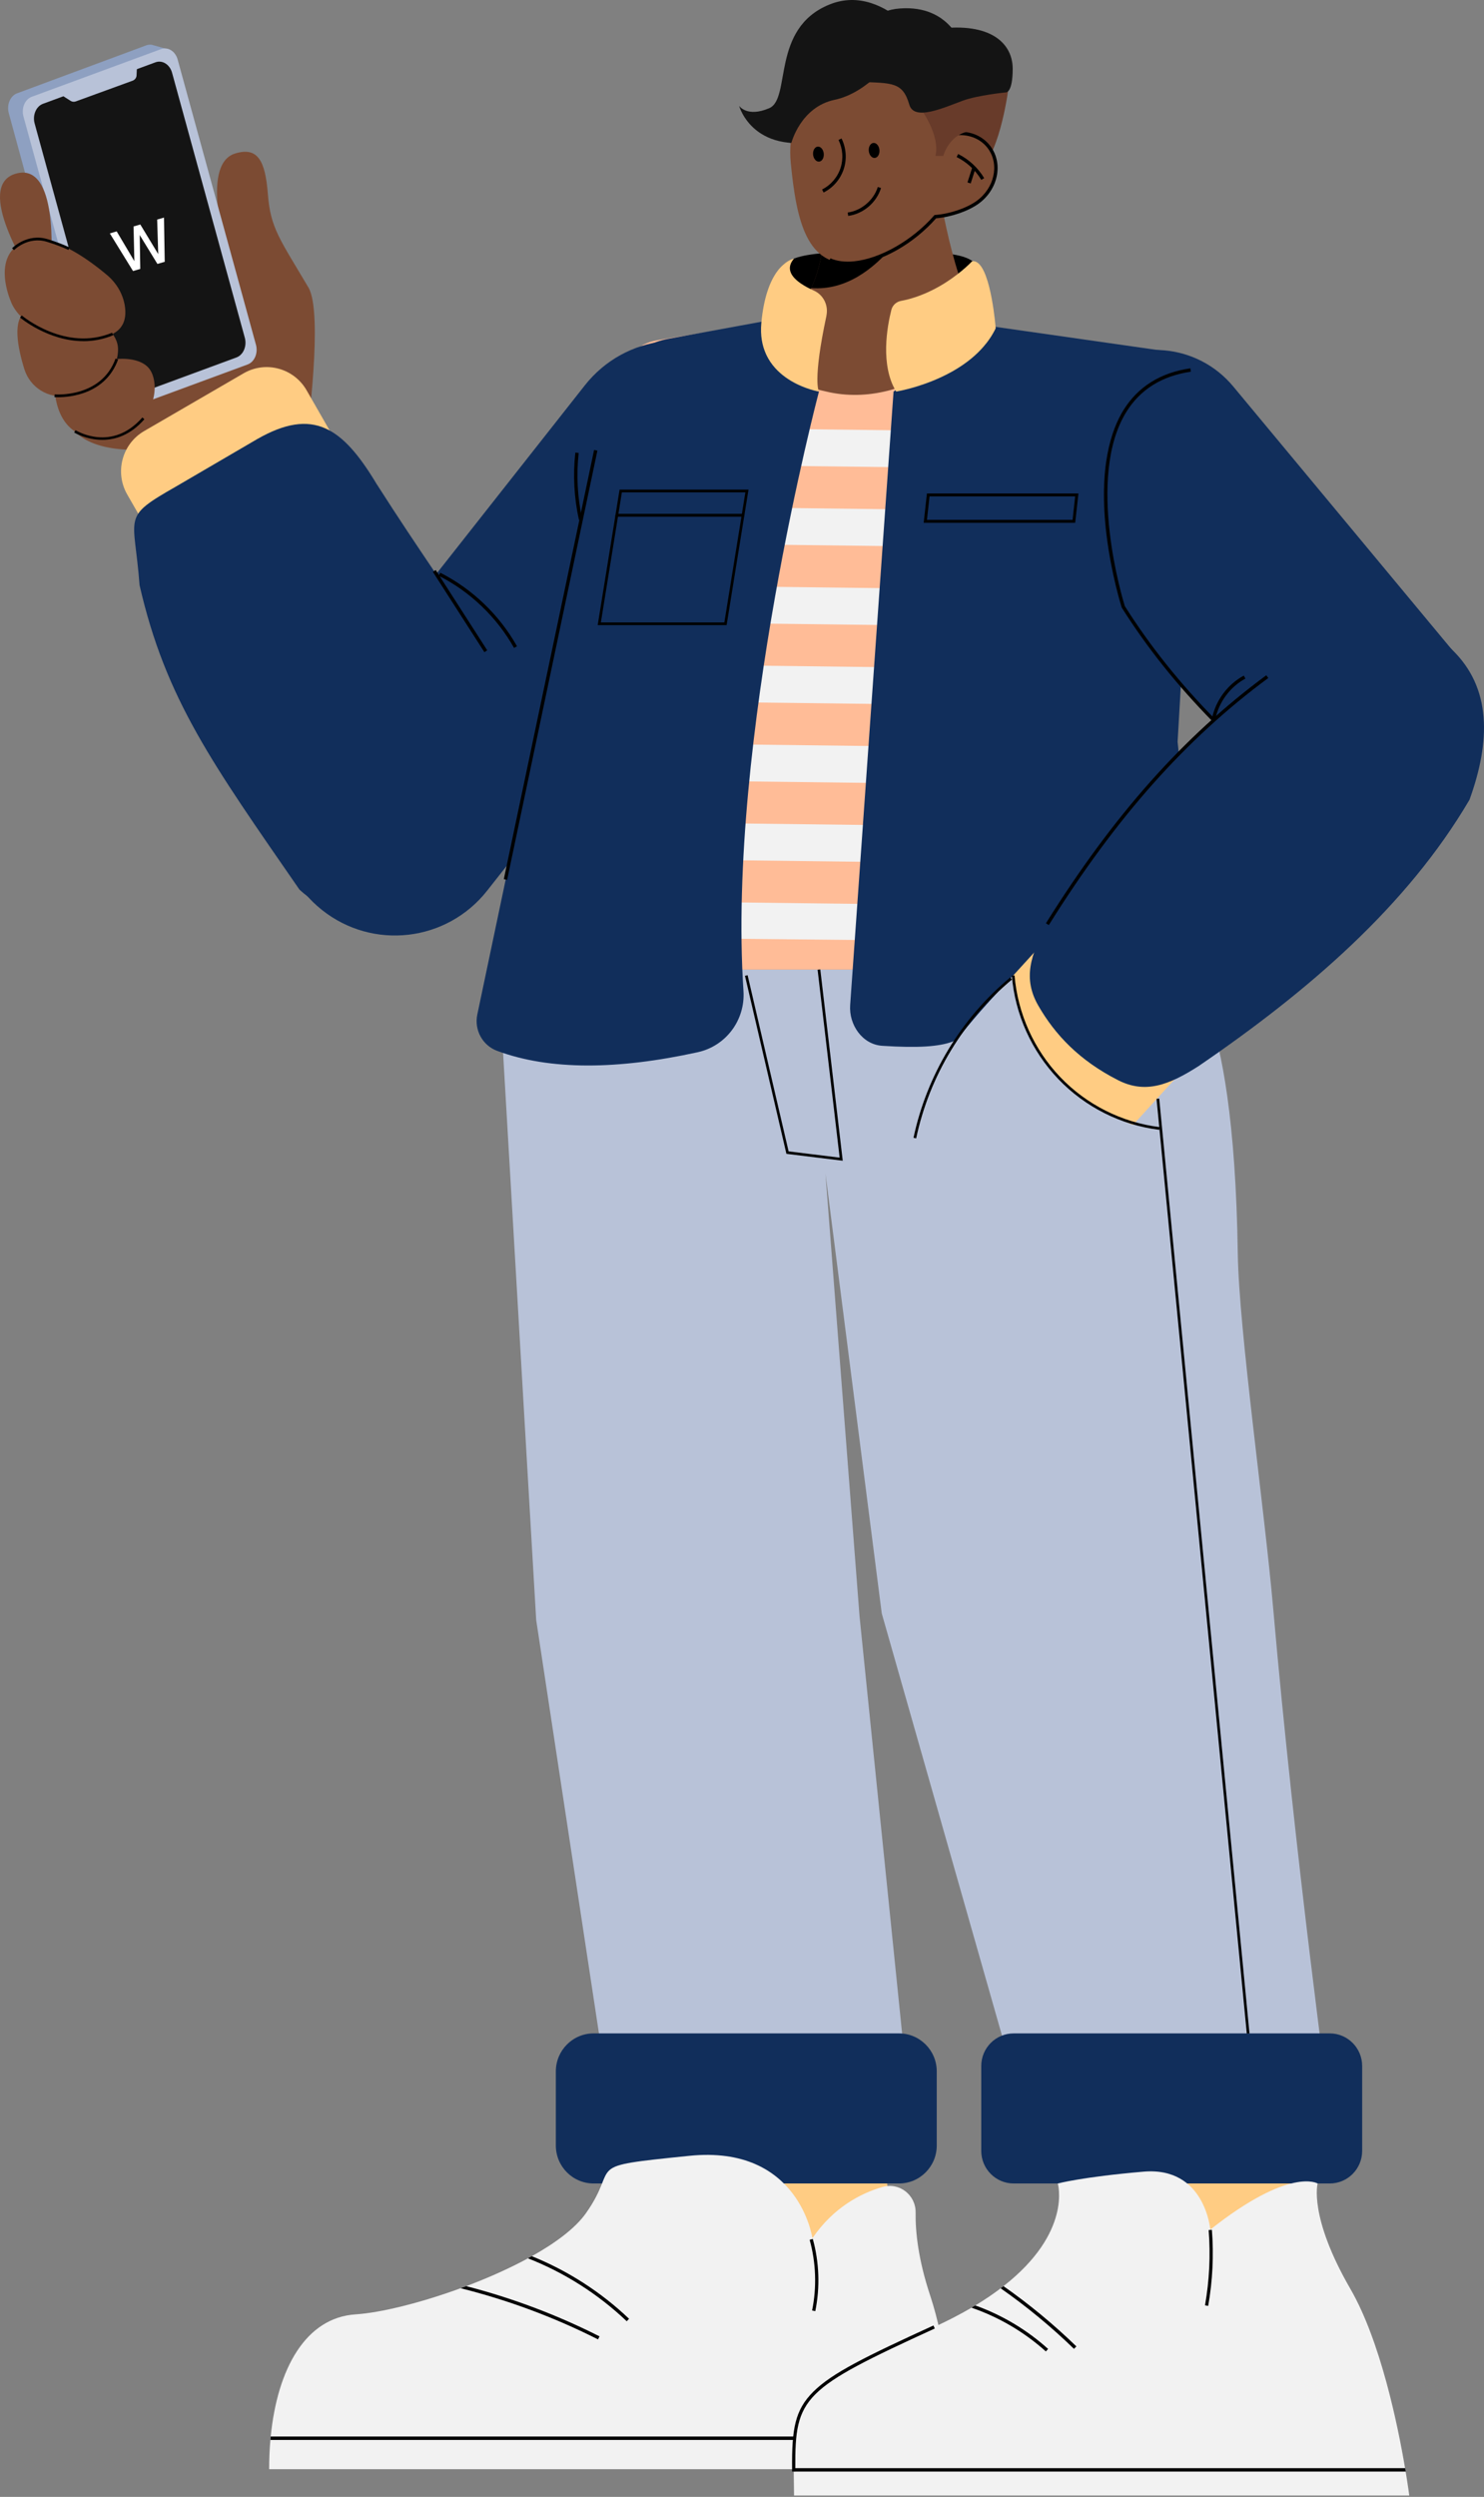 <svg width="415" height="698" viewBox="0 0 415 698" fill="none" xmlns="http://www.w3.org/2000/svg">
<rect x="0" y="0" width="415" height="698" fill="#808080" stroke="none"/>
<g clip-path="url(#clip0_30_90)">
<path d="M139.326 271.046H330.411C330.411 271.046 345.051 275.829 346.15 350.548C346.46 371.682 353.65 422.262 356.036 449.554C362.086 518.769 372.142 592.358 372.142 592.358H286.847L246.582 451.021L230.842 328.088L240.361 451.758L255.734 602.294H172.638L149.944 452.864L139.326 271.046Z" fill="#B8C2D8"/>
<path d="M274.772 79.283C274.772 88.326 265.709 99.524 246.402 99.524C227.096 99.524 216.934 88.326 216.934 79.283C216.934 70.24 228.008 70.453 247.314 70.453C266.621 70.453 274.772 70.24 274.772 79.283Z" fill="black"/>
<path d="M332.658 113.162C329.026 145.287 325.264 178.552 321.625 210.685C324.434 227.649 327.593 254.082 330.411 271.046H139.326C150.514 216.083 161.833 160.441 173.029 105.479C174.12 100.105 178.419 95.993 183.745 95.125L233.04 87.024L276.237 91.439L321.69 98.672C322.325 98.77 322.944 98.918 323.538 99.106C329.515 100.924 333.399 107.002 332.658 113.162Z" fill="#FFBC97"/>
<path d="M331.738 121.279L330.581 131.576L168.119 129.61L170.211 119.322L331.738 121.279Z" fill="#F2F2F2"/>
<path d="M332.568 109.517L172.605 107.575L173.037 105.479C173.721 102.112 175.659 99.229 178.346 97.337L323.546 99.098C328.31 100.58 331.779 104.659 332.577 109.517H332.568Z" fill="#8E8E8D"/>
<path d="M326.755 165.397L325.59 175.685L159.146 173.67L161.246 163.382L326.755 165.397Z" fill="#F2F2F2"/>
<path d="M329.246 143.338L328.082 153.634L163.64 151.635L165.725 141.356L329.246 143.338Z" fill="#F2F2F2"/>
<path d="M323.147 219.827L150.18 217.73L152.273 207.442L321.763 209.506L321.633 210.685L323.147 219.827Z" fill="#F2F2F2"/>
<path d="M324.263 187.447L323.098 197.735L154.667 195.696L156.76 185.416L324.263 187.447Z" fill="#F2F2F2"/>
<path d="M330.419 263.682L141.215 261.79L143.308 251.51L328.766 253.754L330.419 263.682Z" fill="#F2F2F2"/>
<path d="M326.811 241.951L145.702 239.755L147.786 229.476L325.101 231.63L326.811 241.951Z" fill="#F2F2F2"/>
<path d="M229.018 109.468C229.018 109.468 203.254 206.917 207.912 277.025C208.449 285.142 203.026 292.408 195.12 294.144C172.744 299.051 153.796 299.256 139.009 293.76C134.913 292.236 132.576 287.903 133.48 283.611L169.674 111.499C171.473 102.931 178.248 96.305 186.822 94.732L218.774 88.867L229.026 109.476L229.018 109.468ZM249.879 109.468L237.747 280.957C237.356 286.519 241.191 291.998 246.72 292.351C287.214 294.964 257.2 280.244 311.015 258.161C316.731 255.818 336.925 280.367 336.281 274.199L329.319 207.368L334.889 110.803C335.255 104.43 330.704 98.836 324.417 97.943L276.237 91.062L249.879 109.468Z" fill="#112E5B"/>
<path d="M268.917 12.665C268.917 12.665 265.619 1.361 251.711 2.361C237.804 3.36 243.292 17.883 243.292 17.883C243.292 17.883 260.131 22.675 268.917 12.665Z" fill="#141414"/>
<path d="M261.597 16.556C261.597 16.556 248.422 -5.413 231.949 1.263C215.476 7.939 221.331 27.573 215.11 30.243C208.889 32.913 206.69 29.58 206.69 29.58C206.69 29.58 210.721 44.594 232.315 38.59C253.91 32.586 261.605 16.564 261.605 16.564L261.597 16.556Z" fill="#141414"/>
<path d="M231.884 109.648C256.41 114.8 276.18 91.611 276.18 91.611C267.761 86.09 262.639 53.334 262.639 53.334L257.672 53.129L230.793 56.283V56.348C231.086 67.341 229.343 74.844 227.161 79.89C227.064 80.111 226.966 80.332 226.86 80.545C223.554 87.466 217.243 89.776 217.243 89.776C217.243 89.776 206.935 104.414 231.884 109.648ZM19.629 118.666C19.629 118.666 22.927 127.865 44.887 125.293C66.848 122.713 86.985 101.367 78.565 88.859C70.146 76.343 38.666 52.793 29.148 56.103C19.629 59.412 19.629 118.674 19.629 118.674V118.666Z" fill="#7C4B33"/>
<path d="M282.092 24.075C282.092 24.075 279.893 42.481 274.039 47.264C268.184 52.048 261.588 26.287 261.588 26.287L282.092 24.075Z" fill="#683B2A"/>
<path d="M226.852 80.537C246.329 82.011 257.867 55.906 257.867 55.906C257.941 54.817 257.867 53.891 257.656 53.121L230.777 56.332C231.07 67.324 229.327 74.827 227.145 79.873C227.047 80.094 226.95 80.316 226.844 80.528L226.852 80.537Z" fill="black"/>
<path d="M276.734 41.35C274.821 38.664 271.718 37.279 268.445 37.296C265.742 23.297 255.775 15.434 243.577 16.646C230.37 17.948 219.564 29.383 221.144 45.61C222.732 61.836 225.647 74.836 238.854 73.525C246.248 72.796 255.303 67.734 261.564 60.575C265.823 60.247 270.538 58.617 273.363 56.578C278.558 52.834 280.073 46.019 276.742 41.35H276.734Z" fill="#7C4B33"/>
<path d="M274.421 50.287C272.809 47.567 270.358 45.298 267.524 43.906L267.94 43.054C270.936 44.529 273.526 46.928 275.227 49.804L274.413 50.287H274.421Z" fill="black"/>
<path d="M272.378 46.847L271.001 51.139Z" fill="white"/>
<path d="M271.927 46.701L270.553 50.989L271.452 51.28L272.826 46.993L271.927 46.701Z" fill="black"/>
<path d="M244.649 44.15C245.473 44.068 246.049 43.064 245.936 41.907C245.822 40.75 245.063 39.878 244.24 39.96C243.416 40.041 242.84 41.045 242.953 42.202C243.067 43.359 243.826 44.231 244.649 44.15Z" fill="black"/>
<path d="M229.077 45.18C229.9 45.098 230.476 44.094 230.363 42.937C230.25 41.78 229.49 40.908 228.667 40.99C227.843 41.071 227.268 42.075 227.381 43.232C227.494 44.389 228.253 45.261 229.077 45.18Z" fill="black"/>
<path d="M230.321 53.817L229.897 52.965C232.316 51.753 234.189 49.582 235.044 47.002C235.899 44.422 235.695 41.555 234.482 39.131L235.329 38.705C236.648 41.359 236.876 44.488 235.939 47.305C235.003 50.123 232.959 52.49 230.313 53.817H230.321ZM237.193 60.346L237.071 59.404C240.874 58.888 244.334 55.955 245.474 52.277L246.378 52.564C245.108 56.651 241.419 59.78 237.201 60.354L237.193 60.346Z" fill="black"/>
<path d="M237.095 74.09C235.157 74.09 233.399 73.754 231.852 73.091L232.218 72.215C234.091 73.017 236.306 73.296 238.805 73.05C246.15 72.321 255.148 67.185 261.206 60.255L261.336 60.108L261.532 60.092C265.636 59.78 270.277 58.208 273.086 56.184C278.061 52.605 279.527 46.069 276.359 41.621C274.609 39.172 271.751 37.763 268.51 37.763C268.494 37.763 268.477 37.763 268.453 37.763H268.062L267.989 37.378C265.383 23.862 255.824 15.901 243.626 17.105L243.536 16.163C256.133 14.918 266.026 23.011 268.844 36.821C272.256 36.911 275.26 38.451 277.125 41.072C280.602 45.946 279.03 53.08 273.632 56.963C270.741 59.043 266.002 60.673 261.784 61.025C255.49 68.16 246.525 73.238 238.895 73.992C238.276 74.049 237.674 74.082 237.095 74.082V74.09Z" fill="black"/>
<path d="M257.2 29.965C257.2 29.965 263.054 37.697 261.589 43.587H263.787C263.787 43.587 265.619 36.591 272.573 36.591C279.527 36.591 271.107 24.075 271.107 24.075L257.2 29.965Z" fill="#683B2A"/>
<path d="M281.367 25.82C281.367 25.82 273.461 26.598 269.283 28.13C263.795 30.145 255.628 33.929 254.276 29.236C252.444 22.896 249.521 23.232 240.369 22.896C240.369 22.896 249.887 9.217 263.795 7.89C277.703 6.555 283.199 12.55 283.199 19.226C283.199 25.902 281.367 25.82 281.367 25.82Z" fill="#141414"/>
<path d="M249.88 15.982C249.88 15.982 242.926 25.902 233.407 27.901C223.888 29.899 221.323 39.909 221.323 39.909C217.577 40.81 213.351 13.935 249.88 15.982Z" fill="#141414"/>
<path d="M278.436 91.799C277.5 93.724 276.319 95.453 274.959 97.001C274.715 97.287 274.462 97.558 274.202 97.828C271.938 100.22 269.267 102.145 266.572 103.693C266.312 103.84 266.051 103.988 265.79 104.127C262.59 105.872 259.374 107.1 256.736 107.928C256.467 108.01 256.198 108.092 255.938 108.173C252.778 109.115 250.612 109.459 250.612 109.459C246.11 102.104 248.096 91.267 249.261 86.647C249.587 85.345 250.645 84.362 251.964 84.116C252.681 83.977 253.381 83.821 254.065 83.641C254.334 83.567 254.602 83.494 254.863 83.42C258.299 82.412 261.361 80.897 263.901 79.333C264.162 79.169 264.431 79.005 264.683 78.841C269.178 75.933 271.857 73.025 271.857 73.025C272.011 73.001 272.174 73.001 272.321 73.017C272.614 73.042 272.891 73.14 273.16 73.296C277.231 75.663 278.444 91.799 278.444 91.799H278.436ZM231.119 88.245C227.162 106.674 229.018 109.468 229.018 109.468C229.018 109.468 225.215 108.829 221.299 106.527L220.533 106.052C218.424 104.692 216.34 102.816 214.874 100.277C214.646 99.868 214.426 99.45 214.223 99.008C213.148 96.649 212.586 93.79 212.904 90.325C213.571 82.961 215.404 78.587 217.252 75.999C217.578 75.54 217.903 75.139 218.229 74.787C220.257 72.567 222.048 72.296 222.048 72.296C219.613 75.073 221.356 77.49 224.051 79.308C224.295 79.48 224.548 79.636 224.808 79.791C225.712 80.34 226.681 80.823 227.609 81.241C230.28 82.437 231.721 85.378 231.103 88.245H231.119Z" fill="#FFCC83"/>
<path d="M61.36 114.243C61.36 114.243 55.139 106.33 63.925 72.288C63.925 72.288 55.538 46.028 65.757 42.907C71.978 41.006 74.177 44.725 74.909 54.251C75.642 63.786 78.207 66.767 86.26 80.381C90.462 87.483 85.894 121.312 85.894 121.312C85.894 121.312 63.2 129.618 61.368 114.243H61.36Z" fill="#7C4B33"/>
<path d="M67.549 96.206L45.563 15.639C45.498 15.393 45.409 15.163 45.311 14.942L47.623 13.976L42.453 12.518C41.948 12.444 41.427 12.485 40.914 12.673L4.785 26.082C2.855 26.795 1.813 29.285 2.456 31.636L24.441 112.204C24.962 114.104 26.412 115.333 27.975 115.357L31.411 115.333L31.314 114.341L65.228 101.76C67.158 101.047 68.2 98.557 67.557 96.206H67.549Z" fill="#8EA0C1"/>
<path d="M69.242 101.891L33.105 115.21C31.175 115.922 29.09 114.612 28.455 112.285L6.56 32.553C5.925 30.227 6.967 27.761 8.897 27.049L45.034 13.73C46.964 13.017 49.048 14.328 49.683 16.654L71.579 96.386C72.214 98.713 71.172 101.178 69.242 101.891Z" fill="#B8C2D8"/>
<path d="M66.124 99.925L34.676 111.515C32.747 112.228 30.662 110.918 30.027 108.591L9.687 34.519C9.051 32.193 10.094 29.727 12.024 29.015L43.471 17.424C45.4 16.712 47.485 18.022 48.12 20.348L68.46 94.421C69.096 96.747 68.053 99.212 66.124 99.925Z" fill="#141414"/>
<path d="M16.754 26.295L19.759 28.204C20.183 28.474 20.712 28.523 21.192 28.351L37.087 22.56C37.714 22.331 38.153 21.749 38.186 21.094L38.316 18.235L16.762 26.295H16.754Z" fill="#B8C2D8"/>
<path d="M8.66 76.851C8.66 76.851 -7.609 51.933 4.451 48.534C16.51 45.135 14.271 73.132 14.271 73.132L8.669 76.851H8.66Z" fill="#7C4B33"/>
<path d="M2.985 84.141C2.985 84.141 -2.674 71.387 6.877 67.48C14.027 64.564 24.921 72.657 29.962 76.916C32.486 79.054 34.277 81.97 34.864 85.238C35.662 89.653 34.424 94.904 23.879 94.65C5.811 94.216 2.993 84.141 2.993 84.141H2.985Z" fill="#7C4B33"/>
<path d="M18.896 110.639C13.579 111.532 8.416 108.37 6.804 103.185C4.907 97.066 3.4 89.178 7.309 87.04C13.945 83.428 33.203 88.548 33.007 97.812C32.861 104.676 27.039 109.263 18.896 110.631V110.639Z" fill="#7C4B33"/>
<path d="M306.154 317.923C291.586 311.551 282.19 301.598 275.594 289.705C273.852 286.56 274.283 282.644 276.701 279.982L293.842 261.175L332.756 297.02L315.55 315.9C313.164 318.513 309.386 319.332 306.154 317.923Z" fill="#FFCC83"/>
<path d="M404.46 224.151L403.556 224.913C395.21 230.926 377.272 231.663 363.649 221.317C334.295 201.347 315.062 174.841 300.502 145.337C290.471 133.263 292.075 115.3 304.077 105.216L304.981 104.455C316.991 94.371 334.856 95.977 344.888 108.051L408.035 184.031C418.066 196.105 416.462 214.068 404.46 224.151Z" fill="#112E5B"/>
<path d="M405.046 180.648L405.901 181.459C417.269 192.272 416.805 207.368 410.95 223.562C393.525 253.222 365.945 277.017 335.182 298.027C326.755 303.425 320.208 305.8 312.66 301.959C301.838 296.454 295.006 289.23 290.332 281.072C286.106 273.7 287.955 266.991 293.003 258.243C311.186 228.157 334.311 201.97 365.001 181.746C379.47 173.498 393.687 169.828 405.046 180.64V180.648Z" fill="#112E5B"/>
<path d="M369.951 639.105H298.573L295.275 595.299H366.654L369.951 639.105Z" fill="#FFCC83"/>
<path d="M250.246 639.105H178.867L175.569 595.299H246.956L250.246 639.105Z" fill="#FFCC83"/>
<path d="M209.771 102.361L209.764 102.356C195.522 91.001 174.826 93.409 163.538 107.736L84.657 207.852C73.369 222.178 75.763 242.997 90.005 254.352L90.012 254.358C104.254 265.713 124.95 263.304 136.237 248.977L215.119 148.861C226.407 134.535 224.012 113.716 209.771 102.361Z" fill="#112E5B"/>
<path d="M40.301 120.51L68.124 104.358C74.287 100.779 82.184 102.909 85.742 109.11L96.125 127.208L45.96 156.331L35.577 138.233C32.02 132.032 34.138 124.088 40.301 120.51Z" fill="#FFCC83"/>
<path d="M125.419 256.695L125.516 256.736C109.964 265.615 90.283 254.811 83.728 248.667C59.528 213.634 46.353 195.605 39.025 163.578C37.559 143.707 33.724 144.853 49.276 135.974L71.97 122.721C87.522 113.842 95.763 119.412 105.282 135.237C130.907 175.357 137.6 178.642 146.508 212.831C148.984 230.95 140.971 247.824 125.419 256.695Z" fill="#112E5B"/>
<path d="M15.256 108.083C15.256 108.083 14.939 123.646 29.148 122.246C43.357 120.845 45.343 107.33 41.598 102.89C38.186 98.844 26.851 98.803 15.256 108.083Z" fill="#7C4B33"/>
<path d="M371.865 568.432H283.468C278.463 568.432 274.405 572.514 274.405 577.549V601.27C274.405 606.305 278.463 610.387 283.468 610.387H371.865C376.87 610.387 380.928 606.305 380.928 601.27V577.549C380.928 572.514 376.87 568.432 371.865 568.432Z" fill="#112E5B"/>
<path d="M251.402 568.432H166.002C160.169 568.432 155.441 573.189 155.441 579.056V599.763C155.441 605.631 160.169 610.387 166.002 610.387H251.402C257.235 610.387 261.963 605.631 261.963 599.763V579.056C261.963 573.189 257.235 568.432 251.402 568.432Z" fill="#112E5B"/>
<path d="M266.352 690.259H75.268C75.268 687.457 75.382 684.73 75.618 682.084C75.642 681.764 75.675 681.453 75.707 681.134C77.572 662.138 85.487 647.886 99.435 646.977C106.414 646.526 117.593 643.774 128.822 639.67C129.343 639.482 129.865 639.285 130.386 639.089C136.387 636.828 142.355 634.182 147.648 631.315C148.015 631.119 148.365 630.922 148.723 630.717C155.408 626.982 160.904 622.878 163.852 618.709C173.737 604.743 162.02 605.792 192.775 602.655C223.522 599.517 227.186 625.688 227.186 625.688C233.114 617.03 240.735 613.115 246.818 611.354C251.5 610.002 256.125 613.606 256.052 618.513C255.97 623.829 256.76 631.594 260.131 641.743C264.585 655.143 265.888 671.272 266.246 681.134C266.254 681.461 266.271 681.773 266.279 682.084C266.442 687.089 266.352 690.259 266.352 690.259Z" fill="#F2F2F2"/>
<path d="M167.655 653.128L167.231 653.972C155.001 647.788 142.103 642.988 128.822 639.67C129.343 639.482 129.864 639.285 130.386 639.089C143.267 642.406 155.774 647.116 167.655 653.128ZM175.919 648.213L175.268 648.902C167.296 641.317 157.851 635.312 147.64 631.307C148.006 631.11 148.356 630.914 148.715 630.709C158.763 634.764 168.045 640.719 175.911 648.205L175.919 648.213ZM266.279 682.084H75.618C75.642 681.764 75.675 681.453 75.707 681.134H266.254C266.263 681.461 266.279 681.773 266.287 682.084H266.279ZM227.992 646.076L227.104 645.895C228.432 639.375 228.195 632.544 226.42 626.138L227.3 625.893C229.107 632.446 229.352 639.424 227.992 646.084V646.076Z" fill="black"/>
<path d="M394.111 697.622H222.056C222.023 695.19 221.983 692.97 221.966 690.922C221.966 690.603 221.966 690.283 221.966 689.972C221.844 669.682 224.417 667.373 261.23 650.515C265.122 648.73 268.591 646.919 271.677 645.117C272.036 644.904 272.394 644.691 272.736 644.487C275.382 642.889 277.735 641.292 279.82 639.703C280.089 639.498 280.349 639.302 280.61 639.097C299.908 624.033 295.812 610.395 295.812 610.395C295.812 610.395 302.587 608.552 319.792 607.086C336.998 605.612 338.464 623.28 338.464 623.28C360.791 605.612 368.478 610.395 368.478 610.395C368.478 610.395 365.913 619.594 377.63 639.842C386.058 654.406 390.886 677.923 392.93 689.972C392.987 690.3 393.036 690.611 393.085 690.922C393.777 695.067 394.103 697.622 394.103 697.622H394.111Z" fill="#F2F2F2"/>
<path d="M293.101 656.634L292.474 657.338C286.432 651.908 279.332 647.738 271.678 645.109C272.036 644.896 272.394 644.683 272.736 644.478C280.219 647.157 287.165 651.293 293.093 656.634H293.101ZM300.999 655.938L300.34 656.618C293.98 650.442 287.1 644.773 279.837 639.695C280.105 639.49 280.366 639.293 280.626 639.089C287.849 644.143 294.672 649.794 301.007 655.93L300.999 655.938ZM393.101 690.922H221.975C221.975 690.603 221.975 690.283 221.975 689.972H392.955C393.012 690.299 393.061 690.611 393.109 690.922H393.101ZM337.878 644.609L336.982 644.446C338.203 637.516 338.553 630.439 338 623.419L338.904 623.345C339.457 630.447 339.107 637.598 337.869 644.601L337.878 644.609Z" fill="black"/>
<path d="M221.51 690.922V689.972C221.437 679.143 222.243 673.786 227.414 668.626C232.649 663.392 242.127 658.747 261.035 650.089L261.409 650.925C224.474 667.839 222.284 670.027 222.406 689.964V690.914L221.502 690.922H221.51Z" fill="black"/>
<path d="M166.139 125.776L140.895 245.764L141.819 245.96L167.063 125.973L166.139 125.776Z" fill="black"/>
<path d="M161.906 145.353C160.538 139.16 160.196 132.821 160.896 126.513L161.833 126.62C161.141 132.821 161.474 139.054 162.826 145.148L161.906 145.353ZM339.05 201.634C329.067 191.453 320.786 181.074 313.726 169.902L313.677 169.795C313.645 169.705 310.795 160.719 309.435 149.506C307.155 130.691 310.762 120.157 314.19 114.628C318.245 108.1 324.532 104.176 332.886 102.964L333.024 103.906C324.955 105.077 318.889 108.853 314.988 115.136C303.572 133.525 314.052 167.838 314.557 169.451C321.576 180.542 329.8 190.855 339.718 200.971L339.042 201.634H339.05Z" fill="black"/>
<path d="M293.296 258.603L292.498 258.095C311.357 227.903 330.94 205.877 354.114 188.774L354.676 189.536C331.599 206.573 312.089 228.517 293.296 258.603Z" fill="black"/>
<path d="M339.856 201.069L338.928 200.88C339.962 195.81 343.292 191.313 347.828 188.864L348.276 189.7C343.984 192.026 340.841 196.277 339.856 201.077V201.069Z" fill="black"/>
<path d="M121.849 159.354L121.055 159.869L135.463 182.316L136.257 181.801L121.849 159.354Z" fill="black"/>
<path d="M143.756 181.132C138.935 172.539 131.46 165.38 122.691 160.957L123.114 160.105C132.047 164.61 139.668 171.909 144.578 180.665L143.756 181.132ZM300.673 146.147H258.307L259.219 137.948H301.585L300.673 146.147ZM259.219 145.328H299.949L300.673 138.767H259.944L259.219 145.328ZM208.099 144.436H172.043L173.265 136.875H209.321L208.099 144.436ZM172.931 143.682H207.464L208.441 137.637H173.908L172.931 143.682Z" fill="black"/>
<path d="M203.197 174.759H167.142L172.166 143.682H208.221L203.197 174.759ZM168.029 174.005H202.562L207.342 144.444H172.809L168.029 174.005Z" fill="black"/>
<path d="M283.028 273.044C283.028 273.044 285.756 310.797 331.884 318.521C331.884 318.521 324.93 335.821 276.245 333.241C227.56 330.661 271.889 284.979 283.036 273.036L283.028 273.044Z" fill="#B8C2D8"/>
<path d="M324.181 315.835C313.466 314.508 303.442 309.47 295.959 301.648C288.476 293.825 283.859 283.553 282.963 272.733L283.712 272.667C284.6 283.316 289.135 293.415 296.504 301.115C303.865 308.815 313.734 313.779 324.279 315.081L324.19 315.826L324.181 315.835ZM256.198 318.218L255.465 318.063C259.17 300.55 268.787 284.626 282.523 273.233L283.004 273.814C269.397 285.102 259.879 300.869 256.206 318.218H256.198Z" fill="black"/>
<path d="M324.17 307.104L323.425 307.177L348.667 568.496L349.413 568.423L324.17 307.104Z" fill="black"/>
<path d="M235.67 324.476L219.922 322.551L208.335 272.79L209.068 272.618L220.533 321.863L234.807 323.616L228.643 271.086L229.392 271.005L235.67 324.476Z" fill="black"/>
<path d="M3.913 69.913L3.376 69.389C3.417 69.348 7.586 65.08 13.375 66.874C15.745 67.611 17.674 68.34 19.458 69.176L19.14 69.864C17.39 69.044 15.492 68.324 13.155 67.603C7.814 65.948 3.962 69.88 3.922 69.921L3.913 69.913ZM23.342 95.363C13.465 95.363 5.697 88.842 5.599 88.76L6.087 88.187C6.21 88.294 18.334 98.459 31.354 93.012L31.639 93.708C28.789 94.896 25.988 95.371 23.342 95.371V95.363ZM16.266 111.04C15.623 111.04 15.24 111.008 15.215 111.008L15.281 110.254C15.411 110.262 28.317 111.319 32.315 100.236L33.023 100.49C29.514 110.213 19.531 111.04 16.258 111.04H16.266ZM28.61 122.958C24.123 122.958 20.793 120.943 20.736 120.902L21.135 120.264C21.55 120.518 31.305 126.407 39.815 116.7L40.376 117.2C36.435 121.697 32.169 122.958 28.618 122.958H28.61Z" fill="black"/>
<path d="M37.2 75.77L30.712 65.246L32.633 64.686L38.073 73.849L37.597 73.988L37.348 63.31L39.237 62.759L44.77 71.895L44.278 72.038L43.952 61.383L45.857 60.827L46.063 73.184L44.02 73.78L38.517 64.802L39.054 64.646L39.228 75.179L37.2 75.77Z" fill="white"/>
</g>
<defs>
<clipPath id="clip0_30_90">
<rect width="415" height="697.622" fill="white"/>
</clipPath>
</defs>
</svg>

